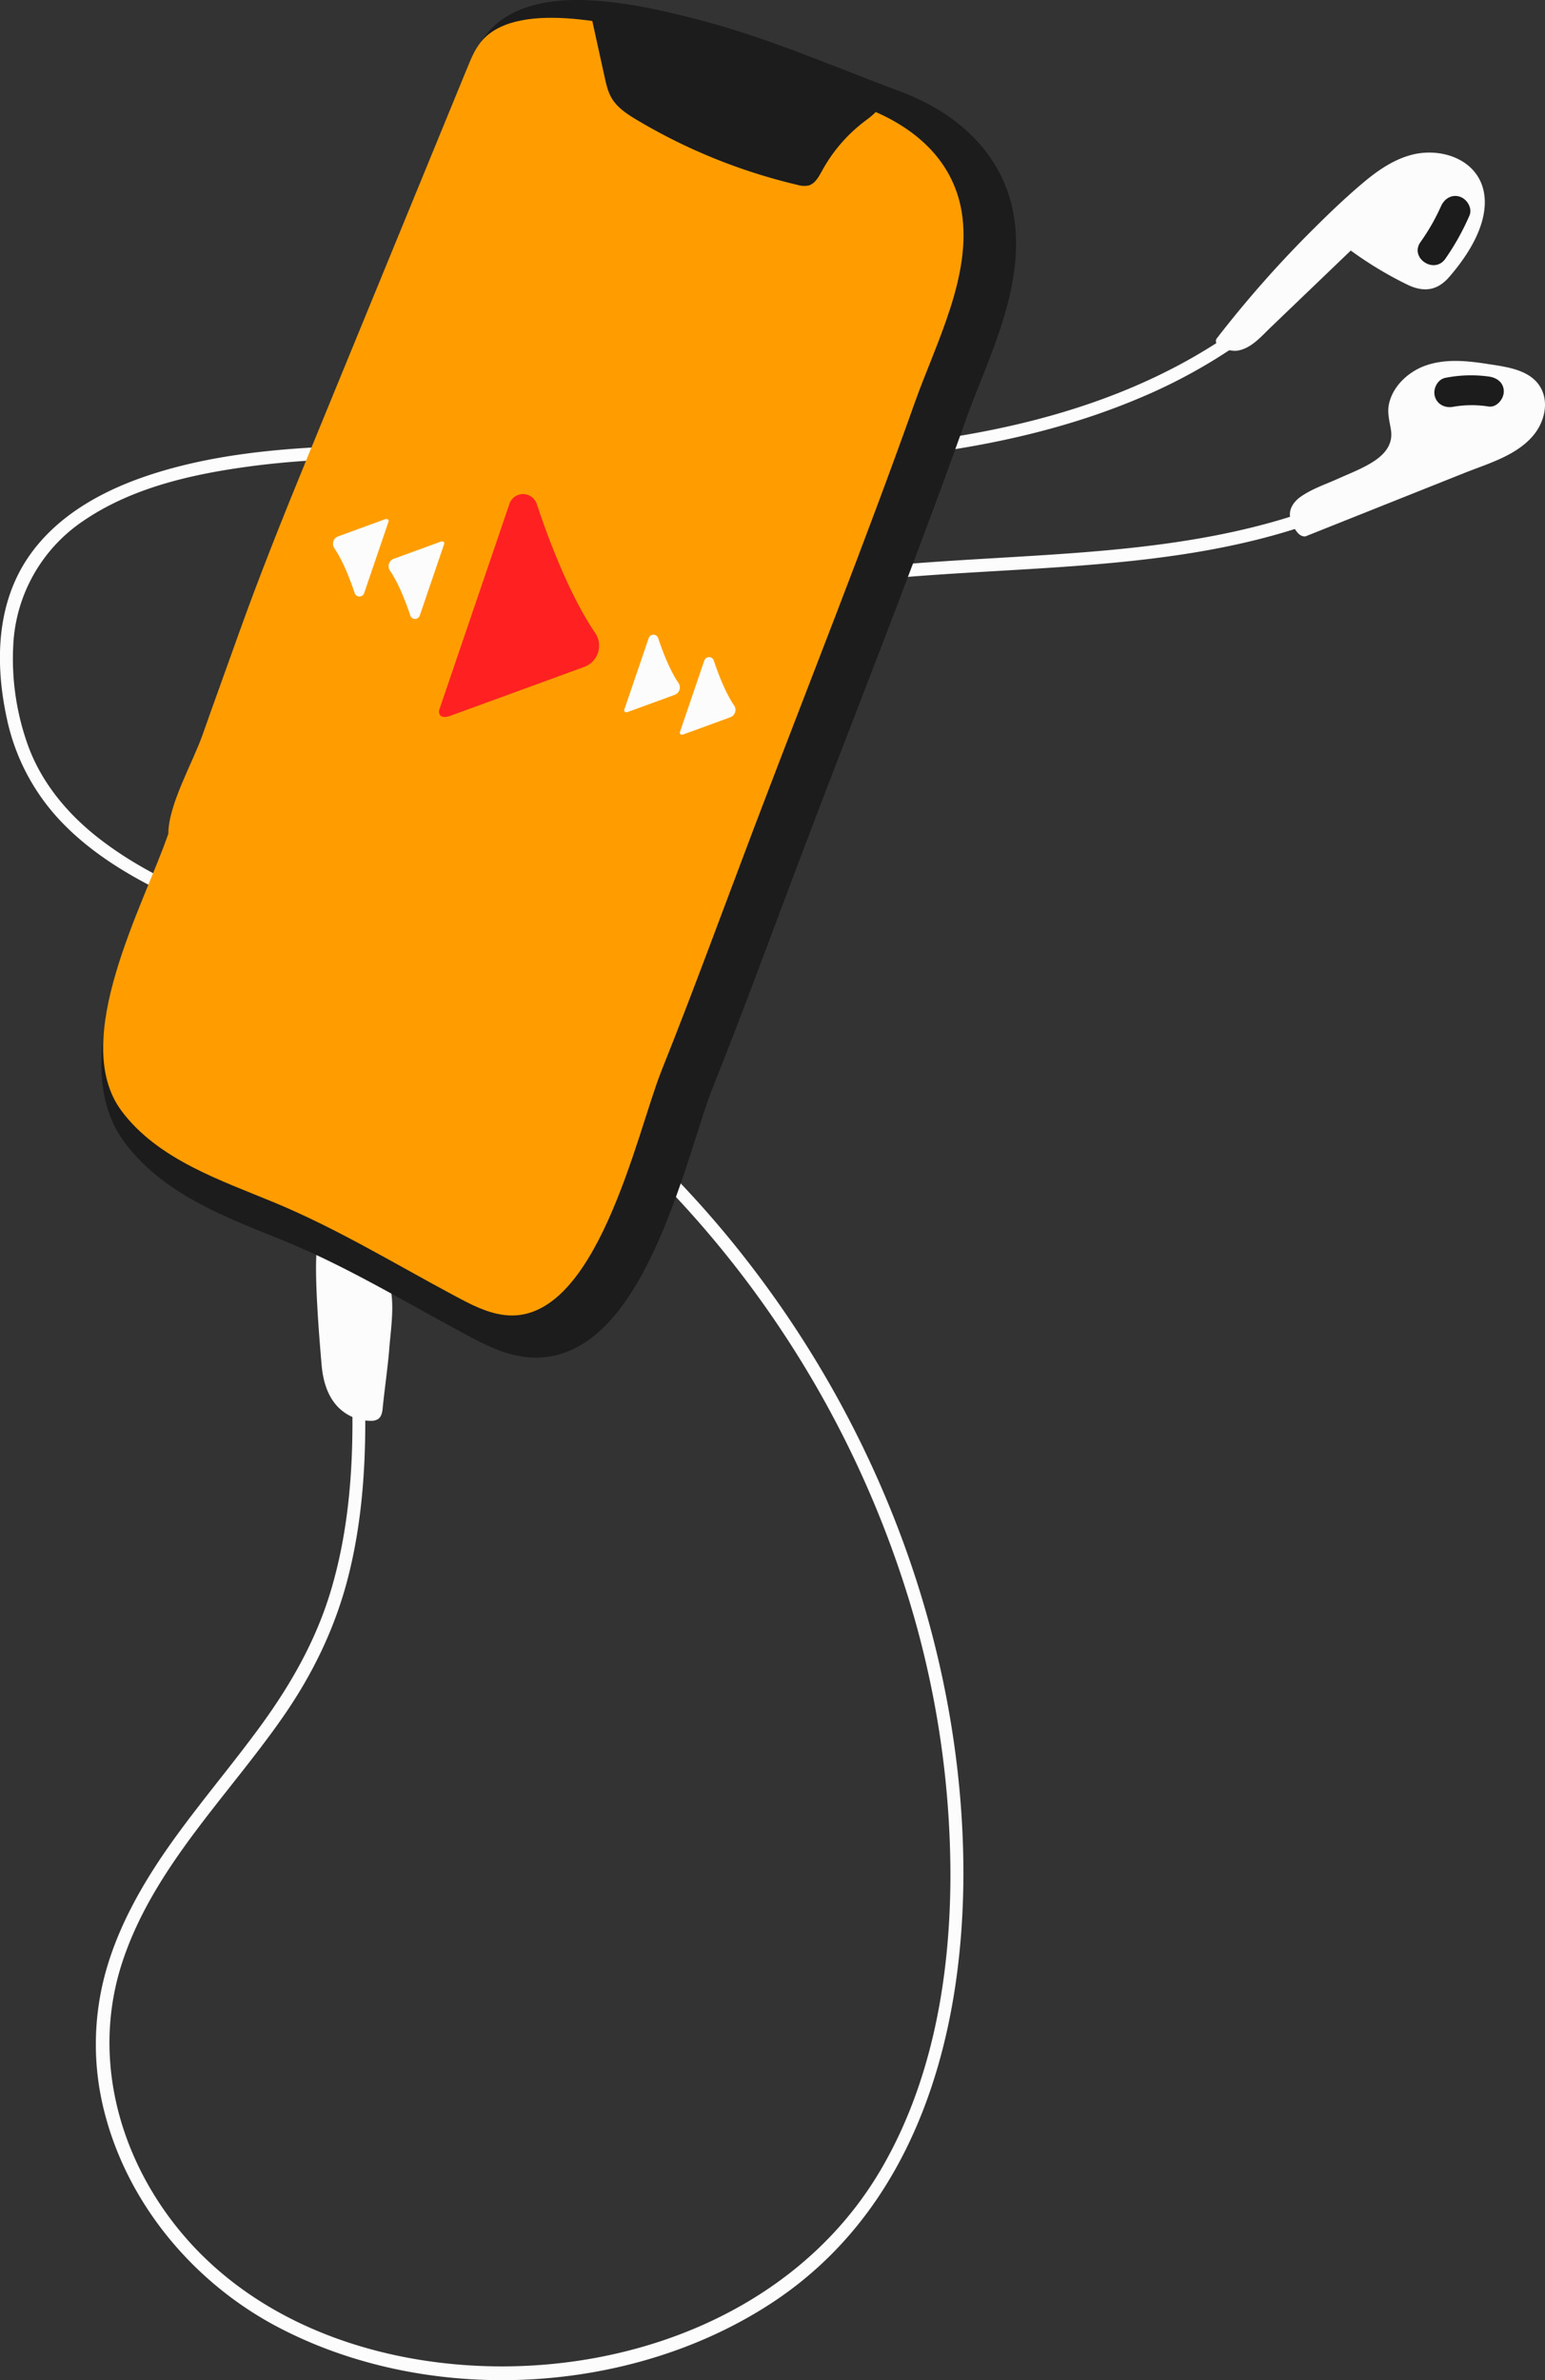 <svg xmlns="http://www.w3.org/2000/svg" width="701.47" height="1080" viewBox="0 0 701.47 1080"><rect x="0" y="0" width="701.47" height="1080" fill="#333333" stroke="none"/><g id="Слой_2" data-name="Слой 2"><g id="gadgets03_291966944"><g id="gadgets03_291966944-2" data-name="gadgets03_291966944"><path d="M568.17 144.53c-71.73 55-168.37 61.52-255.41 61.33-54.55-.12-109.16-5.64-163.69-3.16-26.89 1.22-54.25 4.16-80 12.45-21.57 6.95-42.72 18.23-55.91 37.25-15 21.63-15.45 49-10 73.88A96.57 96.57.0 0 0 26 370.92c11.51 12.7 26 22.43 41.09 30.39 31.59 16.68 66.31 25.82 98.82 40.33a430.76 430.76.0 0 1 107.26 68.88 468.6 468.6.0 0 1 138.78 213 428.76 428.76.0 0 1 19.57 127.69c-.1 46.09-8.23 93.85-32 134-42.57 71.79-133.42 99.14-212.58 85-40.48-7.26-78.79-25.74-105.26-57.87-28.07-34.06-40.14-79.55-26.1-122.1 14.13-42.83 47.8-75 73-111.29 13.5-19.42 23.66-40.43 29.51-63.4 5.89-23.13 7.78-47.12 7.76-70.92s-1.94-47.72-3.84-71.51c-.3-3.77-6.22-3.81-5.92.0 3.92 49.09 8.45 100.1-5.69 148.06-6.78 23-18.4 43.34-32.51 62.58-13.32 18.17-28 35.31-41 53.74-12.71 18.07-23.74 37.62-29.4 59.11a123.37 123.37.0 0 0 0 62.1c10.67 41.54 40.45 77 78.1 96.95 68.41 36.25 160.51 31.68 225.15-10.87 77.59-51.08 93.42-151.66 84.4-237.69-8.91-85-43-166.56-95.15-234-51.23-66.33-119.34-117.83-197.88-147.25-33.55-12.57-69.54-23.56-98.05-46.1-13.74-10.86-25.19-24.7-31.27-41.27A116.15 116.15.0 0 1 6 293.16a72.11 72.11.0 0 1 32.14-57c21-14.26 46.74-20.45 71.52-24 50.71-7.35 102-3.07 152.88-1.23 41.21 1.48 82.73 1.61 123.86-1.6 44.43-3.47 89.18-11.11 130.45-28.48a246 246 0 0 0 54.36-31.21c3-2.29.0-7.44-3-5.12z" fill="#fcfcfc"/><path d="M610.11 225.46c-37.65 16.35-78.71 22.1-119.33 25.25-41.21 3.2-82.66 3.95-123.57 10.23-36.46 5.61-75.3 15.48-103 41.3-28.54 26.55-36.6 66.78-35.68 104.33.78 31.4 9.16 67.19 35.45 87.17a64.88 64.88.0 0 0 9.93 6.19c3.39 1.71 6.4-3.39 3-5.12-29.12-14.72-39.81-49.17-42-79.59-2.61-35.83 3-76.42 28.41-103.69 25.07-26.94 62.7-37.57 97.81-43.62 40-6.89 80.64-7.81 121-10.64 39.73-2.78 79.91-7.34 117.49-21.24q6.84-2.53 13.53-5.46c3.49-1.52.48-6.62-3-5.11z" fill="#fcfcfc"/><path d="M640.56 70.35c-8.31 2.27-15.53 7.37-22 12.86-7.66 6.46-14.93 13.42-22 20.46a506.44 506.44.0 0 0-43.33 48.89c-.24.33-.45.59-.74.95a2.07 2.07.0 0 0 .05 2.63c1.82 2.11 6.5 3.34 9.06 3 6.34-.81 11.13-6.57 15.46-10.72l36.23-34.73a169.47 169.47.0 0 0 26.11 15.68c7.22 3.35 13.25 2.44 18.51-3.61 8.55-9.81 18.15-24.42 15.89-38.11C671.19 72.25 654.16 66.62 640.56 70.35z" fill="#fcfcfc"/><path d="M662.84 89.27c-3.77-1.24-7.1.94-8.59 4.32a94.7 94.7.0 0 1-9.34 16.3c-5 7.17 6.27 14.7 11.3 7.55a112.38 112.38.0 0 0 10.94-19.58C668.63 94.5 666.09 90.35 662.84 89.27z" fill="#1c1c1c"/><path d="M699.9 176.67c-4.37-8.91-15.74-10.15-24.43-11.5-9.51-1.49-19.75-2.54-29 1-7.28 2.84-13.92 9-15.77 16.82-1 4.3.19 7.95.84 12.19.95 6.17-2.52 10.6-7.41 13.89-5.08 3.41-11 5.62-16.54 8.12s-12 4.65-17.11 8.26c-3.37 2.41-5.8 6.13-4.46 10.34.93 2.93 3.16 7.59 6.21 7.61a1.09 1.09.0 0 0 .61-.05 1 1 0 0 0 .36-.15l71.61-28.55c10.45-4.17 22.86-7.63 30.65-16.26C700.63 192.77 703.42 183.86 699.9 176.67z" fill="#fcfcfc"/><path d="M676.05 170.88a59.39 59.39.0 0 0-19.77.57c-3.61.68-5.73 4.94-4.85 8.31 1 3.76 4.68 5.52 8.3 4.84a48.91 48.91.0 0 1 16.15-.13c3.64.53 6.84-3.4 6.88-6.72C682.81 173.67 679.7 171.41 676.05 170.88z" fill="#1c1c1c"/><path d="M146.39 566.51l-2.29-1.64c-1.95 11.07 1.34 47.55 1.92 54.51s2.6 14.13 7.48 19.13a20.86 20.86.0 0 0 14.82 6.22 5.88 5.88.0 0 0 3.31-.77c1.62-1.11 2-3.32 2.15-5.28.73-7.51 2.37-19 2.95-26.52.77-10.17 3.17-23.56-1.11-32.82-4.67-10.09-18-10.58-29.09-11.24-.88-.05-2 1.1-1.15 1.31" fill="#fcfcfc"/><path d="M243.33 616.05a39.28 39.28.0 0 1-5-.31c-10.19-1.29-18.75-5.86-26.3-9.89s-15-8.17-22.31-12.2c-18.88-10.47-38.41-21.3-58.45-29.63-2.95-1.23-5.93-2.43-9.08-3.7-23-9.3-49.16-19.83-65.59-41.89-23.42-31.31-2.79-82.07 12.28-119.13 2.89-7.12 5.64-13.88 7.61-19.44.67-11.05 6.13-23.33 11-34.24 2-4.5 3.89-8.75 5.08-12.14 3.17-9 6.44-18.06 9.6-26.85q3.18-8.82 6.34-17.66c10.2-28.62 21.59-56.88 32.38-83.17L213.14 29.87c2.05-5 4.59-11.17 9.5-16.39C231.05 4.54 244.36.0 262.21.0c20.59.0 43.42 6 55.69 9.14 22.89 6 44.93 14.58 66.25 22.91 8 3.11 16.16 6.32 24.24 9.32 29.24 10.86 47.69 31 51.93 56.65 4.32 26.17-6.13 52.46-15.35 75.65-2.33 5.86-4.53 11.4-6.43 16.75-15.9 44.74-33.25 89.69-50 133.17-7.52 19.49-15.3 39.64-22.83 59.48-4.26 11.2-8.54 22.63-12.69 33.67-9.54 25.45-19.41 51.76-29.68 77.47-1.9 4.74-4.18 11.87-6.82 20.13-12.93 40.5-32.48 101.71-73.16 101.71z" fill="#1c1c1c"/><path d="M211.76 31.75Q175.9 119.14 140 206.51c-11.27 27.45-22.26 54.81-32.18 82.65-5.29 14.83-10.69 29.61-15.92 44.46-4.39 12.46-15.46 31.53-15.46 44.64-10.9 32-45.29 93.72-21.25 125.85 16.46 22.1 45.27 31.55 69.69 41.7 28.44 11.83 54.65 27.84 81.79 42.33 7 3.75 14.27 7.57 22.19 8.57 41.85 5.29 60.32-83 71.43-110.74C315 449.23 328.56 412 342.6 375c24.35-64.11 49.81-127.8 72.78-192.42 9.5-26.72 26-57.54 21.25-86.46-4-24.09-22.33-39.25-44.32-47.42-29.63-11-58.68-23.89-89.34-31.87-20.31-5.29-66.46-17.23-83.58 1-3.36 3.58-5.29 8.22-7.15 12.76z" fill="#ff9d00"/><path d="M268 5.3c.08.39.17.77.25 1.15q3.12 14.22 6.25 28.43c.74 3.36 1.51 6.79 3.27 9.74 2.56 4.28 6.92 7.12 11.19 9.68a257.61 257.61.0 0 0 73 29.57 10.63 10.63.0 0 0 5.09.33c3-.81 4.69-4 6.19-6.71a70.77 70.77.0 0 1 20.21-23.11c4.57-3.35 10.21-8.86 7-13.52-1.48-2.15-4.29-2.84-6.85-3.36-26.65-5.4-53.66-10-79-19.75-15.49-6-31.44-14-47.81-11.25z" fill="#1c1c1c"/><path d="M231.3 228.63 199.49 321.9a2.92 2.92.0 0 0-.08 1.8c.66 2.21 3.29 1.77 5.15 1.09l60.73-22.17a10.26 10.26.0 0 0 4.91-15.45c-11.48-16.92-20.85-41.55-26.51-58.51A6.54 6.54.0 0 0 231.3 228.63z" fill="#ff2121"/><path d="M165.35 269.11l11.05-32.4a1 1 0 0 0 0-.63c-.23-.76-1.14-.61-1.79-.38l-21.1 7.7a3.57 3.57.0 0 0-1.7 5.37c4 5.88 7.24 14.43 9.21 20.32A2.27 2.27.0 0 0 165.35 269.11z" fill="#fcfcfc"/><path d="M190.6 279.28l11.05-32.4a1 1 0 0 0 0-.63c-.23-.76-1.14-.61-1.79-.37l-21.09 7.69a3.57 3.57.0 0 0-1.71 5.37c4 5.88 7.25 14.43 9.21 20.33A2.27 2.27.0 0 0 190.6 279.28z" fill="#fcfcfc"/><path d="M319.76 299.77l-11.05 32.4a1 1 0 0 0 0 .63c.23.76 1.14.61 1.79.37l21.1-7.7a3.56 3.56.0 0 0 1.7-5.36c-4-5.88-7.24-14.44-9.21-20.33A2.27 2.27.0 0 0 319.76 299.77z" fill="#fcfcfc"/><path d="M294.51 289.6 283.46 322a1 1 0 0 0 0 .63c.23.76 1.14.61 1.79.37l21.09-7.7a3.56 3.56.0 0 0 1.71-5.36c-4-5.88-7.24-14.44-9.21-20.33A2.27 2.27.0 0 0 294.51 289.6z" fill="#fcfcfc"/></g></g></g></svg>